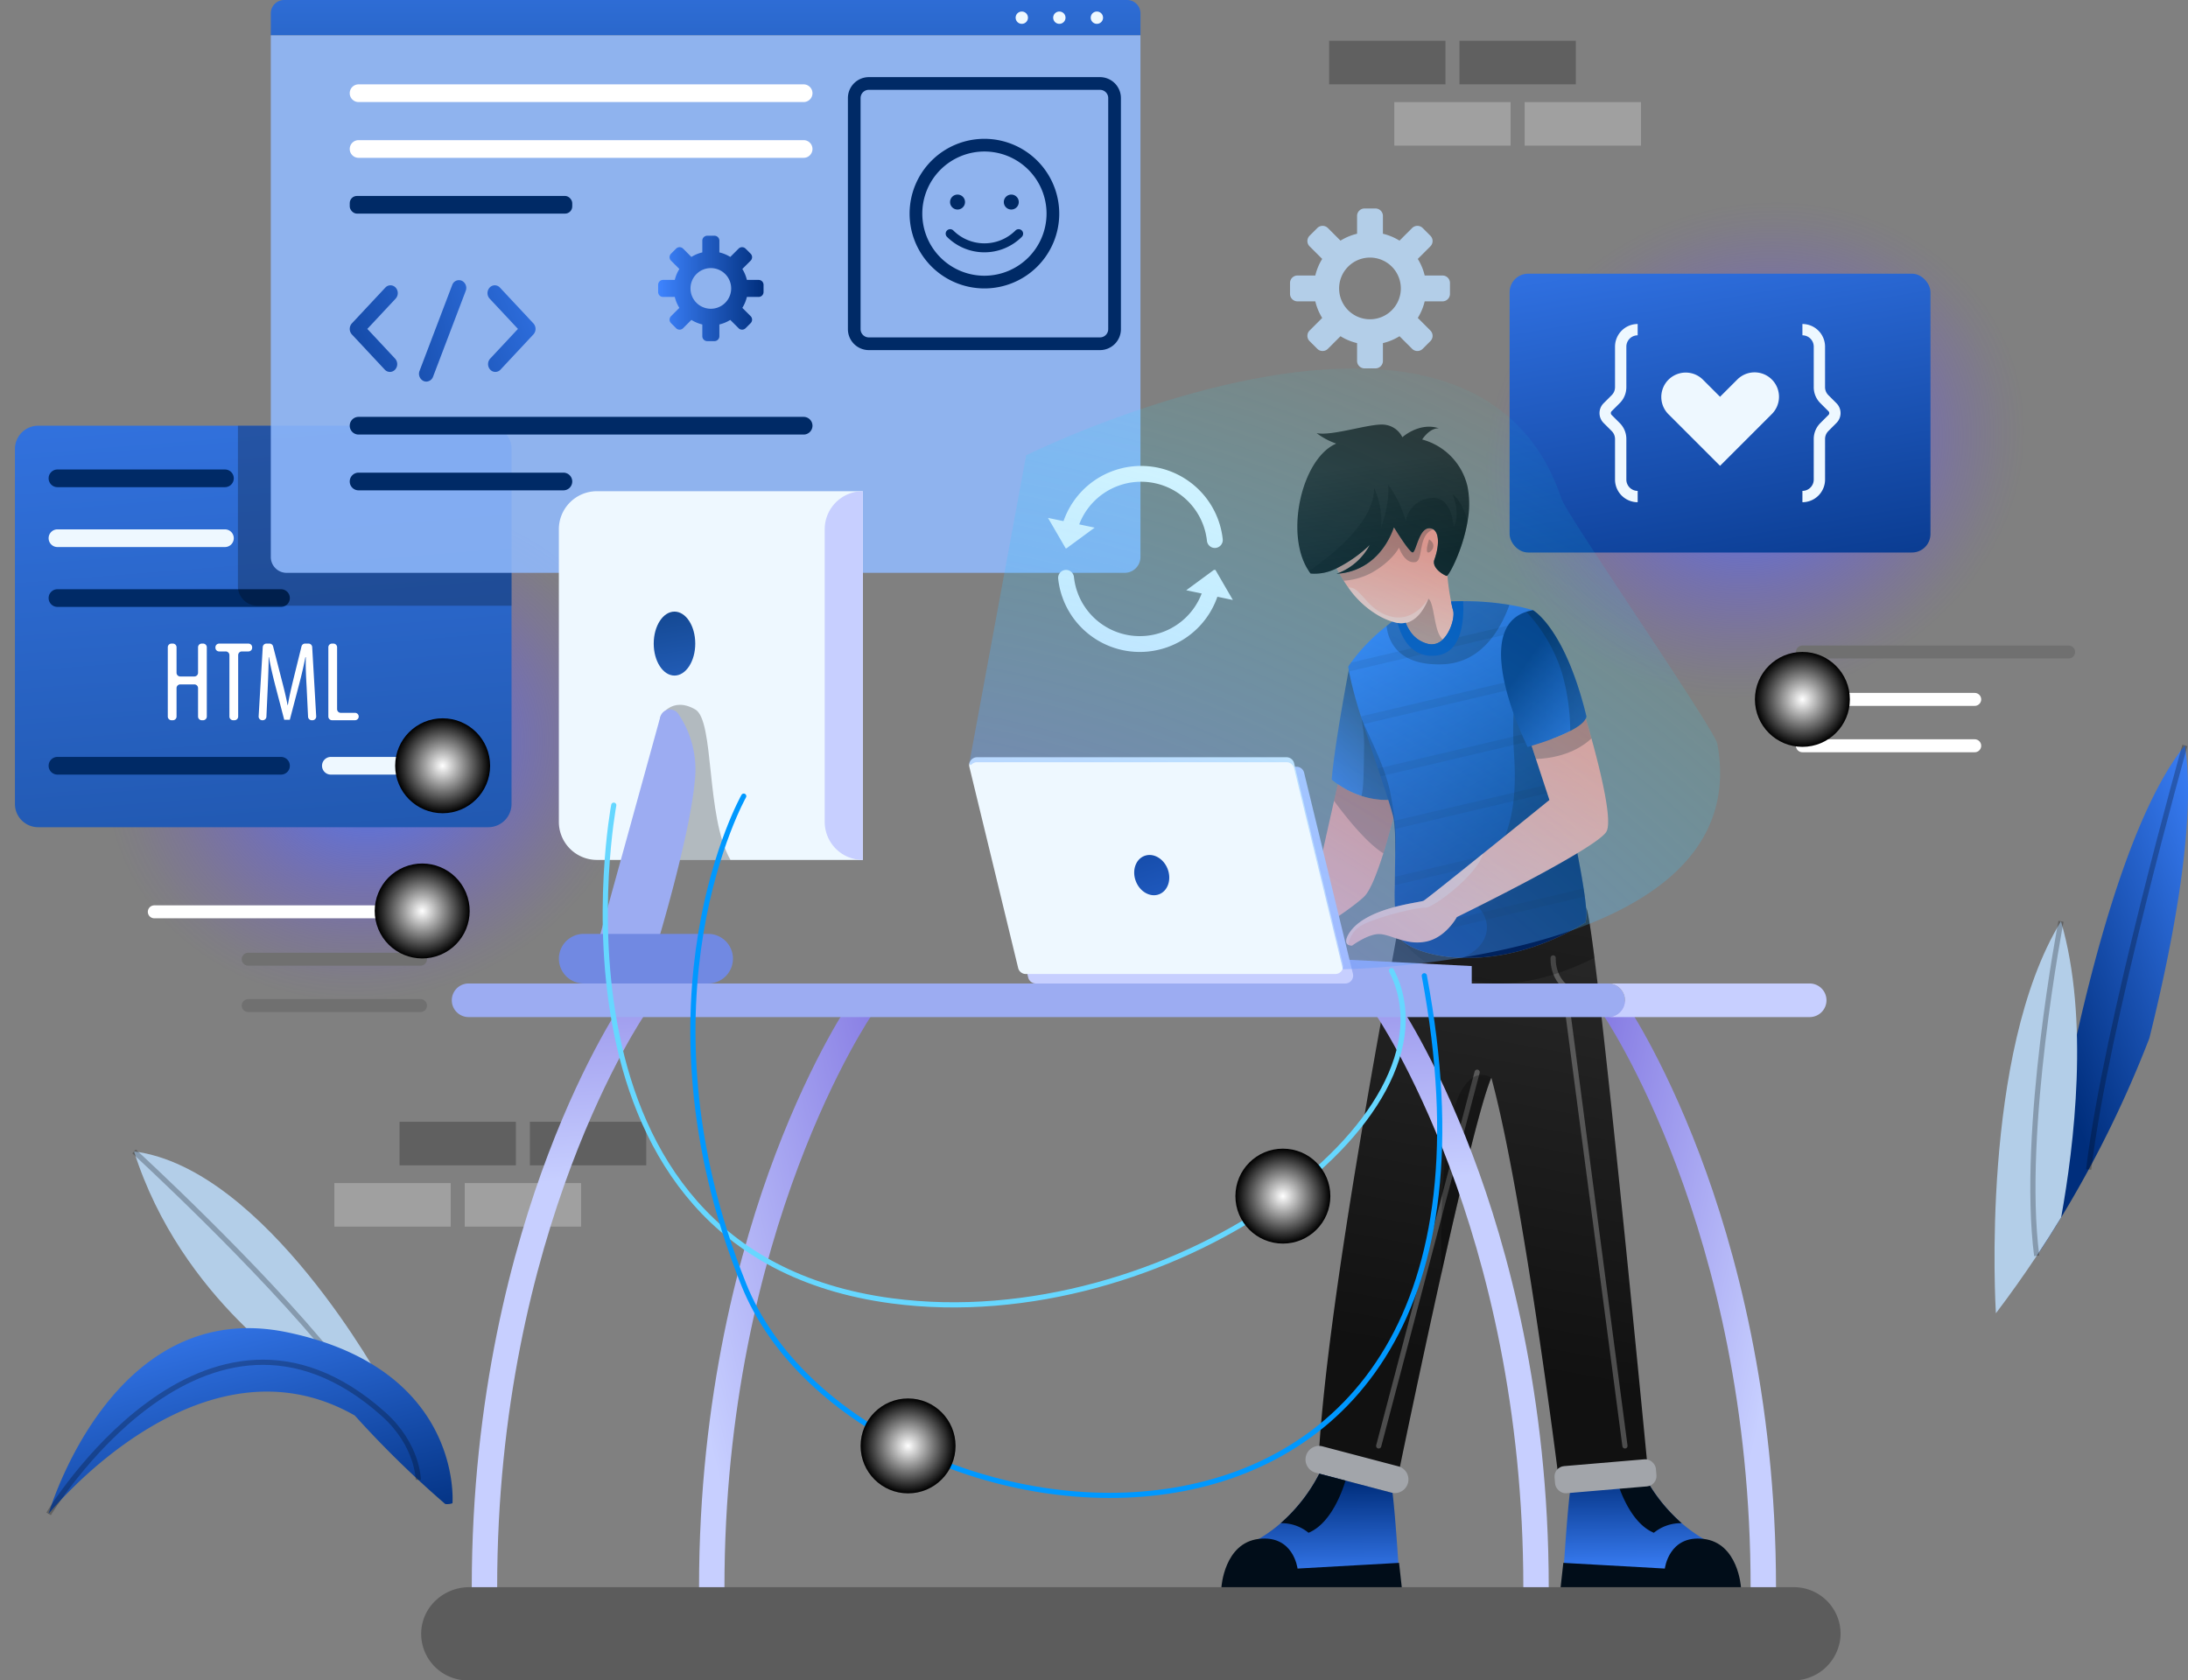 <svg xmlns="http://www.w3.org/2000/svg" xmlns:xlink="http://www.w3.org/1999/xlink" width="497.532" height="382.196" viewBox="0 0 497.532 382.196">
  <rect x="0" y="0" width="497.532" height="382.196" fill="#808080" stroke="none"/>
  <defs>
    <radialGradient id="radial-gradient" cx="0.5" cy="0.5" r="0.464" gradientUnits="objectBoundingBox">
      <stop offset="0" stop-color="#3e84ff"/>
      <stop offset="0.04" stop-color="#002e7c"/>
      <stop offset="0.315" stop-color="#5269ff" stop-opacity="0.616"/>
      <stop offset="0.558" stop-color="#6057ff" stop-opacity="0.353"/>
      <stop offset="0.76" stop-color="#6b4aff" stop-opacity="0.161"/>
      <stop offset="0.913" stop-color="#7142ff" stop-opacity="0.043"/>
      <stop offset="1" stop-color="#7440ff" stop-opacity="0"/>
    </radialGradient>
    <linearGradient id="linear-gradient" x1="0.367" y1="-0.858" x2="0.753" y2="3.077" gradientUnits="objectBoundingBox">
      <stop offset="0" stop-color="#3e84ff"/>
      <stop offset="1" stop-color="#022a5d"/>
    </linearGradient>
    <radialGradient id="radial-gradient-2" cx="0.5" cy="0.5" r="0.5" gradientUnits="objectBoundingBox">
      <stop offset="0" stop-color="#fff"/>
      <stop offset="1"/>
    </radialGradient>
    <linearGradient id="linear-gradient-2" x1="0.5" y1="-4.596" x2="0.5" y2="12.452" gradientUnits="objectBoundingBox">
      <stop offset="0" stop-color="#3e84ff"/>
      <stop offset="1" stop-color="#022d62"/>
    </linearGradient>
    <linearGradient id="linear-gradient-3" x1="3.339" y1="-1.492" x2="-1.336" y2="2.121" gradientUnits="objectBoundingBox">
      <stop offset="0" stop-color="#3e84ff"/>
      <stop offset="1" stop-color="#002e7c"/>
    </linearGradient>
    <linearGradient id="linear-gradient-4" x1="2.018" y1="-0.877" x2="-2.656" y2="2.737" xlink:href="#linear-gradient-3"/>
    <linearGradient id="linear-gradient-5" x1="2.738" y1="-0.952" x2="-2.015" y2="2.132" xlink:href="#linear-gradient-3"/>
    <linearGradient id="linear-gradient-6" x1="0" y1="0.5" x2="1" y2="0.5" xlink:href="#linear-gradient-3"/>
    <linearGradient id="linear-gradient-7" x1="0.503" y1="1.044" x2="0.475" y2="-0.036" xlink:href="#linear-gradient-3"/>
    <linearGradient id="linear-gradient-8" x1="0.611" y1="-0.09" x2="0.518" y2="0.803" gradientUnits="objectBoundingBox">
      <stop offset="0" stop-color="#2b2b2b"/>
      <stop offset="1" stop-color="#111"/>
    </linearGradient>
    <linearGradient id="linear-gradient-9" x1="0.107" y1="1.416" x2="0.758" y2="0.153" gradientUnits="objectBoundingBox">
      <stop offset="0" stop-color="#3e84ff"/>
      <stop offset="1" stop-color="#2e4162"/>
    </linearGradient>
    <linearGradient id="linear-gradient-10" x1="0.781" y1="-0.158" x2="0.2" y2="1.065" gradientUnits="objectBoundingBox">
      <stop offset="0" stop-color="#f78b7c"/>
      <stop offset="1" stop-color="#ffb7a9"/>
    </linearGradient>
    <linearGradient id="linear-gradient-11" x1="0.263" y1="-0.14" x2="0.628" y2="0.844" xlink:href="#linear-gradient-3"/>
    <linearGradient id="linear-gradient-12" x1="0.587" y1="0.134" x2="0.435" y2="0.91" xlink:href="#linear-gradient-10"/>
    <linearGradient id="linear-gradient-13" x1="0.447" y1="0.278" x2="0.554" y2="0.932" xlink:href="#linear-gradient-8"/>
    <linearGradient id="linear-gradient-14" x1="1.171" y1="1.36" x2="0.294" y2="0.395" xlink:href="#linear-gradient-3"/>
    <linearGradient id="linear-gradient-15" x1="0.881" y1="-0.355" x2="0.437" y2="0.904" xlink:href="#linear-gradient-10"/>
    <linearGradient id="linear-gradient-16" x1="0.507" y1="1.177" x2="0.478" y2="0.097" xlink:href="#linear-gradient-3"/>
    <linearGradient id="linear-gradient-17" x1="0.483" y1="-0.344" x2="0.496" y2="0.313" gradientUnits="objectBoundingBox">
      <stop offset="0" stop-color="#6d5bd8"/>
      <stop offset="1" stop-color="#c7cfff"/>
    </linearGradient>
    <linearGradient id="linear-gradient-18" x1="1.432" y1="-0.291" x2="0.094" y2="0.793" xlink:href="#linear-gradient-17"/>
    <linearGradient id="linear-gradient-19" x1="-0.393" y1="-0.137" x2="0.88" y2="0.751" xlink:href="#linear-gradient-17"/>
    <linearGradient id="linear-gradient-20" x1="0.483" y1="-0.353" x2="0.496" y2="0.304" xlink:href="#linear-gradient-17"/>
    <linearGradient id="linear-gradient-21" x1="0.788" y1="3.21" x2="0.297" y2="-1.41" gradientUnits="objectBoundingBox">
      <stop offset="0" stop-color="#3e84ff"/>
      <stop offset="1" stop-color="#022f64"/>
    </linearGradient>
    <linearGradient id="linear-gradient-22" x1="2.068" y1="5.151" x2="-0.685" y2="-3.013" xlink:href="#linear-gradient-3"/>
    <radialGradient id="radial-gradient-3" cx="0.5" cy="0.5" r="0.464" gradientUnits="objectBoundingBox">
      <stop offset="0" stop-color="#3e84ff"/>
      <stop offset="0.04" stop-color="#4080ff" stop-opacity="0.949"/>
      <stop offset="0.315" stop-color="#5269ff" stop-opacity="0.616"/>
      <stop offset="0.558" stop-color="#6057ff" stop-opacity="0.353"/>
      <stop offset="0.76" stop-color="#6b4aff" stop-opacity="0.161"/>
      <stop offset="0.913" stop-color="#7142ff" stop-opacity="0.043"/>
      <stop offset="1" stop-color="#7440ff" stop-opacity="0"/>
    </radialGradient>
    <linearGradient id="linear-gradient-23" x1="0.233" y1="-0.524" x2="0.737" y2="1.409" xlink:href="#linear-gradient-3"/>
    <radialGradient id="radial-gradient-6" cx="-0.269" cy="2.003" r="2.086" gradientUnits="objectBoundingBox">
      <stop offset="0" stop-color="#f0f"/>
      <stop offset="1" stop-color="aqua" stop-opacity="0"/>
    </radialGradient>
    <linearGradient id="linear-gradient-24" x1="1.008" y1="-0.039" x2="0.32" y2="0.792" xlink:href="#linear-gradient-3"/>
    <linearGradient id="linear-gradient-25" x1="0.101" y1="-0.031" x2="0.702" y2="1.199" xlink:href="#linear-gradient-3"/>
  </defs>
  <g id="Group_68867" data-name="Group 68867" transform="translate(-429.655 -105.273)">
    <g id="Group_68834" data-name="Group 68834" transform="translate(505.687 114.55)">
      <g id="Group_68830" data-name="Group 68830" transform="translate(0 245.865)">
        <g id="Group_68828" data-name="Group 68828" transform="translate(14.822 0)">
          <rect id="Rectangle_27516" data-name="Rectangle 27516" width="26.456" height="9.903" transform="translate(56.099 9.903) rotate(180)" opacity="0.25" style="mix-blend-mode: overlay;isolation: isolate"/>
          <rect id="Rectangle_27517" data-name="Rectangle 27517" width="26.456" height="9.903" transform="translate(26.456 9.903) rotate(180)" opacity="0.25" style="mix-blend-mode: overlay;isolation: isolate"/>
        </g>
        <g id="Group_68829" data-name="Group 68829" transform="translate(0 13.942)">
          <rect id="Rectangle_27518" data-name="Rectangle 27518" width="26.456" height="9.903" transform="translate(56.099 9.903) rotate(180)" fill="#fff" opacity="0.25" style="mix-blend-mode: overlay;isolation: isolate"/>
          <rect id="Rectangle_27519" data-name="Rectangle 27519" width="26.456" height="9.903" transform="translate(26.456 9.903) rotate(180)" fill="#fff" opacity="0.25" style="mix-blend-mode: overlay;isolation: isolate"/>
        </g>
      </g>
      <g id="Group_68833" data-name="Group 68833" transform="translate(226.196)">
        <g id="Group_68831" data-name="Group 68831">
          <rect id="Rectangle_27520" data-name="Rectangle 27520" width="26.456" height="9.903" opacity="0.25" style="mix-blend-mode: overlay;isolation: isolate"/>
          <rect id="Rectangle_27521" data-name="Rectangle 27521" width="26.456" height="9.903" transform="translate(29.643)" opacity="0.25" style="mix-blend-mode: overlay;isolation: isolate"/>
        </g>
        <g id="Group_68832" data-name="Group 68832" transform="translate(14.822 13.942)">
          <rect id="Rectangle_27522" data-name="Rectangle 27522" width="26.456" height="9.903" fill="#fff" opacity="0.25" style="mix-blend-mode: overlay;isolation: isolate"/>
          <rect id="Rectangle_27523" data-name="Rectangle 27523" width="26.456" height="9.903" transform="translate(29.643)" fill="#fff" opacity="0.25" style="mix-blend-mode: overlay;isolation: isolate"/>
        </g>
      </g>
    </g>
    <g id="Group_68836" data-name="Group 68836" transform="translate(429.655 194.931)">
      <ellipse id="Ellipse_741" data-name="Ellipse 741" cx="67.024" cy="59.773" rx="67.024" ry="59.773" transform="translate(0 53.065) rotate(-23.32)" fill="url(#radial-gradient)"/>
      <path id="Path_14333" data-name="Path 14333" d="M545.35,189.608V270.36a5.287,5.287,0,0,1-5.285,5.285H437.708a5.281,5.281,0,0,1-5.279-5.285V189.608a5.281,5.281,0,0,1,5.279-5.279H540.065A5.286,5.286,0,0,1,545.35,189.608Z" transform="translate(-429.032 -177.162)" fill="url(#linear-gradient)"/>
      <path id="Path_14334" data-name="Path 14334" d="M478.776,196.481H440.694a2.013,2.013,0,0,1-2.012-2.012h0a2.012,2.012,0,0,1,2.012-2.011h38.081a2.011,2.011,0,0,1,2.011,2.011h0A2.012,2.012,0,0,1,478.776,196.481Z" transform="translate(-427.626 -175.335)" fill="#002a66"/>
      <path id="Path_14335" data-name="Path 14335" d="M478.776,207.6H440.694a2.013,2.013,0,0,1-2.012-2.012h0a2.012,2.012,0,0,1,2.012-2.011h38.081a2.011,2.011,0,0,1,2.011,2.011h0A2.012,2.012,0,0,1,478.776,207.6Z" transform="translate(-427.626 -172.836)" fill="#eef8ff"/>
      <path id="Path_14336" data-name="Path 14336" d="M491.524,218.716h-50.83a2.012,2.012,0,0,1-2.012-2.011h0a2.012,2.012,0,0,1,2.012-2.011h50.83a2.012,2.012,0,0,1,2.012,2.011h0A2.012,2.012,0,0,1,491.524,218.716Z" transform="translate(-427.626 -170.338)" fill="#002a66"/>
      <path id="Path_14337" data-name="Path 14337" d="M491.524,249.86h-50.83a2.012,2.012,0,0,1-2.012-2.011h0a2.013,2.013,0,0,1,2.012-2.012h50.83a2.013,2.013,0,0,1,2.012,2.012h0A2.012,2.012,0,0,1,491.524,249.86Z" transform="translate(-427.626 -163.338)" fill="#002a66"/>
      <path id="Path_14338" data-name="Path 14338" d="M517.1,249.86H491.455a2.012,2.012,0,0,1-2.012-2.011h0a2.013,2.013,0,0,1,2.012-2.012H517.1a2.013,2.013,0,0,1,2.012,2.012h0A2.012,2.012,0,0,1,517.1,249.86Z" transform="translate(-416.217 -163.338)" fill="#eef8ff"/>
      <g id="Group_68835" data-name="Group 68835" transform="translate(38.149 56.721)">
        <path id="Path_14339" data-name="Path 14339" d="M462.8,225.63v5.8a.84.84,0,0,0,.84.84h3.209a.84.84,0,0,0,.84-.84v-5.8a.84.84,0,0,1,.84-.84h.31a.84.84,0,0,1,.84.84v15.754a.84.84,0,0,1-.84.84h-.31a.84.84,0,0,1-.84-.84v-6.467a.84.84,0,0,0-.84-.841h-3.209a.84.84,0,0,0-.84.841v6.467a.84.84,0,0,1-.84.84h-.311a.841.841,0,0,1-.841-.84V225.63a.841.841,0,0,1,.841-.84h.311A.84.84,0,0,1,462.8,225.63Z" transform="translate(-460.803 -224.79)" fill="#fff"/>
        <path id="Path_14340" data-name="Path 14340" d="M471.991,226.576h-1.5a.841.841,0,0,1-.84-.841v-.1a.84.84,0,0,1,.84-.84h6.674a.84.84,0,0,1,.84.84v.1a.841.841,0,0,1-.84.841h-1.5a.84.84,0,0,0-.84.84v13.968a.841.841,0,0,1-.841.84h-.311a.84.84,0,0,1-.84-.84V227.416A.84.84,0,0,0,471.991,226.576Z" transform="translate(-458.815 -224.79)" fill="#fff"/>
        <path id="Path_14341" data-name="Path 14341" d="M488.589,234.723c-.13-2.3-.26-4.862-.181-6.828h-.1c-.389,1.939-.855,4.009-1.4,6.053l-2.147,8.174h-1.268l-2.044-7.838c-.57-2.224-1.085-4.371-1.422-6.388h-.077c0,2.043-.105,4.475-.207,6.958l-.3,6.57a.84.84,0,0,1-.839.8h-.091a.839.839,0,0,1-.839-.889l.935-15.754a.841.841,0,0,1,.839-.791h.7a.841.841,0,0,1,.814.632l1.882,7.335c.594,2.3,1.034,4.01,1.4,6h.077c.336-1.991.724-3.647,1.293-6l1.809-7.328a.84.84,0,0,1,.816-.639h.772a.842.842,0,0,1,.84.792l.911,15.754a.84.84,0,0,1-.839.888h-.171a.841.841,0,0,1-.84-.8Z" transform="translate(-457.011 -224.79)" fill="#fff"/>
        <path id="Path_14342" data-name="Path 14342" d="M491.456,224.79h.311a.84.84,0,0,1,.84.84V239.7a.84.84,0,0,0,.84.84h3.233a.84.84,0,0,1,.84.84h0a.84.84,0,0,1-.84.84h-5.225a.84.84,0,0,1-.84-.84V225.63A.84.84,0,0,1,491.456,224.79Z" transform="translate(-454.102 -224.79)" fill="#fff"/>
      </g>
      <circle id="Ellipse_742" data-name="Ellipse 742" cx="10.795" cy="10.795" r="10.795" transform="translate(89.857 73.715)" fill="url(#radial-gradient-2)" style="mix-blend-mode: color-dodge;isolation: isolate"/>
    </g>
    <g id="Group_68845" data-name="Group 68845" transform="translate(483.759 105.273)">
      <path id="Path_14343" data-name="Path 14343" d="M536.045,189.608v35.664h-57.8a4.418,4.418,0,0,1-4.419-4.419V184.329h56.93A5.286,5.286,0,0,1,536.045,189.608Z" transform="translate(-473.83 -87.505)" opacity="0.25" style="mix-blend-mode: overlay;isolation: isolate"/>
      <path id="Rectangle_27524" data-name="Rectangle 27524" d="M3.032,0H194.719a3.032,3.032,0,0,1,3.032,3.032V8.046a0,0,0,0,1,0,0H0a0,0,0,0,1,0,0V3.032A3.032,3.032,0,0,1,3.032,0Z" transform="translate(7.474)" fill="url(#linear-gradient-2)"/>
      <path id="Path_38811" data-name="Path 38811" d="M0,0H197.751V118.643a3.6,3.6,0,0,1-3.6,3.6H3.6a3.6,3.6,0,0,1-3.6-3.6Z" transform="translate(7.474 8.046)" fill="#91bbff" opacity="0.86"/>
      <g id="Group_68837" data-name="Group 68837" transform="translate(176.85 2.625)">
        <path id="Path_14344" data-name="Path 14344" d="M634.962,108.814a1.4,1.4,0,1,1-1.4-1.4A1.4,1.4,0,0,1,634.962,108.814Z" transform="translate(-615.093 -107.417)" fill="#eef8ff"/>
        <path id="Path_14345" data-name="Path 14345" d="M627.992,108.814a1.4,1.4,0,1,1-1.4-1.4A1.4,1.4,0,0,1,627.992,108.814Z" transform="translate(-616.659 -107.417)" fill="#eef8ff"/>
        <path id="Path_14346" data-name="Path 14346" d="M621.021,108.814a1.4,1.4,0,1,1-1.4-1.4A1.4,1.4,0,0,1,621.021,108.814Z" transform="translate(-618.226 -107.417)" fill="#eef8ff"/>
      </g>
      <path id="Path_14347" data-name="Path 14347" d="M597.8,124.962H496.6a2.012,2.012,0,0,1-2.012-2.011h0a2.013,2.013,0,0,1,2.012-2.012H597.8a2.012,2.012,0,0,1,2.011,2.012h0A2.011,2.011,0,0,1,597.8,124.962Z" transform="translate(-469.165 -101.752)" fill="#fff"/>
      <path id="Path_14348" data-name="Path 14348" d="M597.8,135.322H496.6a2.012,2.012,0,0,1-2.012-2.011h0A2.013,2.013,0,0,1,496.6,131.3H597.8a2.012,2.012,0,0,1,2.011,2.012h0A2.011,2.011,0,0,1,597.8,135.322Z" transform="translate(-469.165 -99.424)" fill="#fff"/>
      <rect id="Rectangle_27526" data-name="Rectangle 27526" width="50.598" height="4.023" rx="1.642" transform="translate(25.423 44.564)" fill="#002a66"/>
      <path id="Path_14349" data-name="Path 14349" d="M597.8,186.71H496.6a2.012,2.012,0,0,1-2.012-2.011h0a2.012,2.012,0,0,1,2.012-2.011H597.8a2.011,2.011,0,0,1,2.011,2.011h0A2.011,2.011,0,0,1,597.8,186.71Z" transform="translate(-469.165 -87.874)" fill="#002a66"/>
      <path id="Path_14350" data-name="Path 14350" d="M543.174,197.07H496.6a2.012,2.012,0,0,1-2.012-2.011h0a2.013,2.013,0,0,1,2.012-2.012h46.575a2.012,2.012,0,0,1,2.011,2.012h0A2.011,2.011,0,0,1,543.174,197.07Z" transform="translate(-469.165 -85.546)" fill="#002a66"/>
      <g id="Group_68838" data-name="Group 68838" transform="translate(152.732 31.573)">
        <path id="Path_14351" data-name="Path 14351" d="M615.547,131.052a17.014,17.014,0,1,0,17.014,17.014A17.033,17.033,0,0,0,615.547,131.052Zm0,31.139a14.126,14.126,0,1,1,14.126-14.125A14.142,14.142,0,0,1,615.547,162.191Z" transform="translate(-598.534 -131.052)" fill="#002a66"/>
        <path id="Path_14352" data-name="Path 14352" d="M621.1,148.133a10,10,0,0,1-14.125,0,1.021,1.021,0,0,0-1.445,1.444,12.046,12.046,0,0,0,17.014,0,1.021,1.021,0,0,0-1.444-1.444Z" transform="translate(-597.028 -127.28)" fill="#002a66"/>
        <path id="Path_14353" data-name="Path 14353" d="M607.747,144.808a1.7,1.7,0,1,0-1.7-1.7A1.7,1.7,0,0,0,607.747,144.808Z" transform="translate(-596.846 -128.725)" fill="#002a66"/>
        <path id="Path_14354" data-name="Path 14354" d="M617.728,144.808a1.7,1.7,0,1,0-1.7-1.7A1.7,1.7,0,0,0,617.728,144.808Z" transform="translate(-594.603 -128.725)" fill="#002a66"/>
      </g>
      <g id="Group_68843" data-name="Group 68843" transform="translate(25.423 63.715)">
        <g id="Group_68841" data-name="Group 68841" transform="translate(0 1.177)">
          <g id="Group_68839" data-name="Group 68839">
            <path id="Path_14355" data-name="Path 14355" d="M503.727,177.955a1.6,1.6,0,0,1-1.172-.519l-7.482-8.009a1.861,1.861,0,0,1,0-2.508l7.609-8.142a1.582,1.582,0,0,1,2.343,0,1.861,1.861,0,0,1,0,2.508l-6.436,6.888,6.31,6.755a1.861,1.861,0,0,1,0,2.508A1.6,1.6,0,0,1,503.727,177.955Z" transform="translate(-494.587 -158.257)" fill="url(#linear-gradient-3)"/>
          </g>
          <g id="Group_68840" data-name="Group 68840" transform="translate(31.328)">
            <path id="Path_14356" data-name="Path 14356" d="M521.95,177.955a1.6,1.6,0,0,1-1.172-.519,1.861,1.861,0,0,1,0-2.508l6.312-6.755-6.439-6.888a1.861,1.861,0,0,1,0-2.508,1.583,1.583,0,0,1,2.344,0l7.609,8.142a1.861,1.861,0,0,1,0,2.508l-7.483,8.009A1.6,1.6,0,0,1,521.95,177.955Z" transform="translate(-520.166 -158.257)" fill="url(#linear-gradient-4)"/>
          </g>
        </g>
        <g id="Group_68842" data-name="Group 68842" transform="translate(15.755)">
          <path id="Path_14357" data-name="Path 14357" d="M509.108,180.372a1.555,1.555,0,0,1-.623-.132,1.818,1.818,0,0,1-.911-2.311L515,158.4a1.62,1.62,0,0,1,2.16-.974,1.819,1.819,0,0,1,.91,2.311l-7.427,19.526A1.664,1.664,0,0,1,509.108,180.372Z" transform="translate(-507.451 -157.296)" fill="url(#linear-gradient-5)"/>
        </g>
      </g>
      <g id="Group_68844" data-name="Group 68844" transform="translate(138.702 17.543)">
        <path id="Path_14358" data-name="Path 14358" d="M644.4,181.684H591.84a4.767,4.767,0,0,1-4.761-4.761V124.358a4.766,4.766,0,0,1,4.761-4.761H644.4a4.767,4.767,0,0,1,4.761,4.761v52.565A4.767,4.767,0,0,1,644.4,181.684Zm-52.565-59.2a1.874,1.874,0,0,0-1.873,1.871v52.565a1.875,1.875,0,0,0,1.873,1.873H644.4a1.875,1.875,0,0,0,1.873-1.873V124.358a1.874,1.874,0,0,0-1.873-1.871Z" transform="translate(-587.079 -119.597)" fill="#002a66"/>
      </g>
      <path id="Path_14359" data-name="Path 14359" d="M575.813,161.851v-1.633a1.12,1.12,0,0,0-1.121-1.121h-2.667a8.387,8.387,0,0,0-1.034-2.485l1.89-1.89a1.121,1.121,0,0,0,0-1.585l-1.155-1.155a1.121,1.121,0,0,0-1.585,0l-1.89,1.89a8.417,8.417,0,0,0-2.485-1.034v-2.668a1.12,1.12,0,0,0-1.121-1.121h-1.633a1.12,1.12,0,0,0-1.121,1.121v2.668a8.413,8.413,0,0,0-2.485,1.034l-1.89-1.89a1.121,1.121,0,0,0-1.585,0l-1.155,1.155a1.121,1.121,0,0,0,0,1.585l1.89,1.89a8.416,8.416,0,0,0-1.034,2.485h-2.668a1.121,1.121,0,0,0-1.121,1.121v1.633a1.12,1.12,0,0,0,1.121,1.121h2.668a8.352,8.352,0,0,0,1.034,2.485l-1.89,1.89a1.121,1.121,0,0,0,0,1.585l1.155,1.155a1.121,1.121,0,0,0,1.585,0l1.89-1.89a8.382,8.382,0,0,0,2.485,1.034V171.9a1.12,1.12,0,0,0,1.121,1.121h1.633a1.12,1.12,0,0,0,1.121-1.121V169.23a8.386,8.386,0,0,0,2.485-1.034l1.89,1.89a1.121,1.121,0,0,0,1.585,0l1.155-1.155a1.121,1.121,0,0,0,0-1.585l-1.89-1.89a8.387,8.387,0,0,0,1.034-2.485h2.667A1.12,1.12,0,0,0,575.813,161.851Zm-11.2,3.74a4.624,4.624,0,1,1,3.772-3.772A4.629,4.629,0,0,1,564.614,165.591Z" transform="translate(-456.295 -95.434)" fill="url(#linear-gradient-6)"/>
    </g>
    <g id="Group_68851" data-name="Group 68851" transform="translate(707.397 201.829)">
      <g id="Group_68846" data-name="Group 68846" transform="translate(77.134 238.624)">
        <path id="Path_14360" data-name="Path 14360" d="M719.91,401.82l30.327-1.7s12.074-.152,1.553-6.341a34,34,0,0,1-4.968-3.574,38.176,38.176,0,0,1-8.789-11.258l-5.957,1.568-10.412,2.743c-.094.022-.181.043-.274.058C720.639,389.494,719.91,401.82,719.91,401.82Z" transform="translate(-719.294 -378.944)" fill="url(#linear-gradient-7)"/>
        <path id="Path_14361" data-name="Path 14361" d="M760.412,402.053S759.8,392,751.9,391.068s-8.8,6.747-8.8,6.747l-23.082-1.295-.616,5.532Z" transform="translate(-719.407 -376.237)" fill="#010d19"/>
        <path id="Path_14362" data-name="Path 14362" d="M729.844,380.512c.925,3.01,3.518,9.842,8.413,11.87a9.65,9.65,0,0,1,6.333-2.18,38.176,38.176,0,0,1-8.789-11.258Z" transform="translate(-717.061 -378.944)" fill="#010d19"/>
      </g>
      <path id="Path_14363" data-name="Path 14363" d="M749.2,400.3l-20.305,2.167s-7.972-63.675-15.158-89.98c-2.317,5.429-6.99,25.028-11.351,44.553-5.084,22.8-9.748,45.506-9.748,45.506s-11.64,1.308-18.14-3.956c2-36.321,16.068-108.821,17.908-119.428.015.087.035.174.057.261a5.24,5.24,0,0,0,.448,1.19,2.819,2.819,0,0,0,.382.513.225.225,0,0,1,.022.029c1.683,1.841,6.73,3.863,13.777,4.087,7.59.238,17.5-1.611,28.06-8.037a8.138,8.138,0,0,0,.137-3.344c.354.347,1.032,4.614,1.9,11.388C741.166,316.345,749.2,400.3,749.2,400.3Z" transform="translate(-652.367 -163.939)" fill="url(#linear-gradient-8)"/>
      <path id="Path_14364" data-name="Path 14364" d="M691.631,252.241l-1.422,5.546-.1.383-.339,1.314v.007a17.681,17.681,0,0,1-6.1-.925,20.357,20.357,0,0,1-5.386-2.658c-.462-.325-.925-.671-1.386-1.053.643-7.488,3.084-20.7,3.878-24.9.159-.845.252-1.321.252-1.321Z" transform="translate(-651.828 -174.102)" fill="url(#linear-gradient-9)"/>
      <path id="Path_14365" data-name="Path 14365" d="M693.926,253.736s-1.516,6.7-3.451,12.9c-1.38,4.375-2.962,8.506-4.376,9.848-3.431,3.251-12.248,8.587-12.248,8.587l-5.1-10.557,7.546-6.615,2.968-13.214.852-3.777a19.5,19.5,0,0,0,11.488,3.582l.339-1.322Z" transform="translate(-653.659 -169.098)" fill="url(#linear-gradient-10)"/>
      <path id="Path_14366" data-name="Path 14366" d="M733.919,290c-10.556,6.426-20.471,8.274-28.06,8.037-7.084-.224-12.146-2.268-13.8-4.116a2.818,2.818,0,0,1-.382-.513,5.238,5.238,0,0,1-.448-1.19c-.022-.087-.043-.174-.058-.261a52.673,52.673,0,0,1-.606-10.441c0-.636.007-1.271.015-1.913.021-1.726.05-3.459.065-5.091v-.022c.021-2.165.014-4.152-.087-5.748-.037-.707-.094-1.335-.174-1.863-.036-.195-.065-.382-.1-.549-.015-.058-.029-.122-.044-.187-.209-.925-.614-2.311-1.162-4.015v-.007c-.491-1.568-1.1-3.394-1.761-5.373-.2-.577-.391-1.17-.593-1.776-.6-1.8-1.235-3.7-1.863-5.6-.491-1.5-.982-3-1.451-4.47-.187-.6-.376-1.19-.556-1.776A94.434,94.434,0,0,1,680.13,232.9c-.013-.108-.036-.209-.05-.31-.043-.274-.08-.528-.108-.773.115-.18.238-.369.36-.549.087-.13.174-.26.261-.383a42.253,42.253,0,0,1,8.094-8.325c.794-.636,1.566-1.221,2.282-1.74.578-.426,1.119-.81,1.618-1.149l.05-.028,3.257-1.857a63.994,63.994,0,0,1,10.217-.866,62.255,62.255,0,0,1,10.514.83A39.311,39.311,0,0,1,722,218.979l.166,2.109.152,1.87.859,10.65.152,1.87.065.83a.117.117,0,0,0,.007.029c.094.375,1.033,4.1,2.311,9.438.144.584.289,1.19.44,1.811.745,3.1,1.568,6.622,2.413,10.29.13.6.267,1.2.4,1.805.779,3.437,1.552,6.962,2.252,10.333.122.614.246,1.22.376,1.82.78,3.848,1.444,7.444,1.9,10.412.1.643.189,1.264.268,1.842.13.946.223,1.805.288,2.563A8.14,8.14,0,0,1,733.919,290Z" transform="translate(-651.136 -176.736)" fill="url(#linear-gradient-11)"/>
      <g id="Group_68847" data-name="Group 68847" transform="translate(28.836 44.352)" opacity="0.35">
        <path id="Path_14367" data-name="Path 14367" d="M722.323,222.193l-42.193,9.943c-.013-.108-.036-.209-.05-.31-.043-.274-.08-.528-.108-.773.115-.18.238-.369.36-.549.087-.13.174-.26.261-.383l41.578-9.8Z" transform="translate(-679.972 -220.323)" opacity="0.25"/>
        <path id="Path_14368" data-name="Path 14368" d="M722.8,232.416l-39.924,9.416c-.188-.6-.376-1.19-.556-1.776l40.329-9.51Z" transform="translate(-679.443 -218.025)" opacity="0.25"/>
        <path id="Path_14369" data-name="Path 14369" d="M724.918,242.292l-38.841,9.156c-.2-.577-.391-1.17-.593-1.776l38.994-9.192C724.622,241.065,724.767,241.671,724.918,242.292Z" transform="translate(-678.733 -215.792)" opacity="0.25"/>
        <path id="Path_14370" data-name="Path 14370" d="M727.063,252.167l-38.416,9.055c-.037-.707-.094-1.335-.174-1.863l38.185-9C726.788,250.961,726.925,251.561,727.063,252.167Z" transform="translate(-678.061 -213.572)" opacity="0.25"/>
        <path id="Path_14371" data-name="Path 14371" d="M729.658,262.093l-41.037,9.676c0-.636.007-1.271.015-1.913l40.646-9.582C729.4,260.887,729.528,261.493,729.658,262.093Z" transform="translate(-678.028 -211.344)" opacity="0.25"/>
        <path id="Path_14372" data-name="Path 14372" d="M731.7,272.1l-41.709,9.827a2.824,2.824,0,0,1-.382-.513,5.236,5.236,0,0,1-.448-1.19l42.271-9.966C731.536,270.9,731.623,271.524,731.7,272.1Z" transform="translate(-677.906 -209.099)" opacity="0.25"/>
      </g>
      <path id="Path_14373" data-name="Path 14373" d="M715.026,217.752c-1.972,5.5-6.3,13.178-15.15,13.518-10.578.411-12.478-5.777-12.788-8.708.794-.636,1.566-1.221,2.282-1.74.578-.426,1.119-.81,1.618-1.149l.05-.028,3.257-1.857a63.993,63.993,0,0,1,10.217-.866A62.256,62.256,0,0,1,715.026,217.752Z" transform="translate(-649.537 -176.736)" opacity="0.25" style="mix-blend-mode: overlay;isolation: isolate"/>
      <g id="Group_68848" data-name="Group 68848" transform="translate(26.185 23.361)">
        <path id="Path_14374" data-name="Path 14374" d="M701.843,228.709a3.5,3.5,0,0,1-3.1,1.055,6.77,6.77,0,0,1-4.477-3.177,8.5,8.5,0,0,1-.83-1.631c-.015-.037-.022-.059-.022-.059a3.015,3.015,0,0,1-1.841.065,1.569,1.569,0,0,1-.2-.036.489.489,0,0,1-.065-.015,15.334,15.334,0,0,1-4.289-1.761,21.526,21.526,0,0,1-6.679-6.276c-.369-.512-.715-1.025-1.034-1.524-.36-.563-.686-1.112-.974-1.631,6.347-.636,10.528-5.149,12.4-10.535,0,0,3.48,5.726,4.252,5.726s1.394-5.416,3.712-5.488a1.707,1.707,0,0,1,1.01.26c1.351.86,1.336,3.792.232,6.854-.7,1.935,2.167,3.559,2.788,3.718.035.007.086-.022.158-.094a54.8,54.8,0,0,0,.838,5.922c.174.873.339,1.588.47,2.022C704.588,223.46,703.721,226.926,701.843,228.709Z" transform="translate(-677.69 -203.184)" fill="url(#linear-gradient-12)"/>
        <path id="Path_14375" data-name="Path 14375" d="M685.346,206.485a13.78,13.78,0,0,1-6.99,6.333c-.2-.361-.383-.708-.549-1.032A31.1,31.1,0,0,0,685.346,206.485Z" transform="translate(-677.808 -202.442)" fill="#ffb7a9"/>
      </g>
      <path id="Path_14376" data-name="Path 14376" d="M709.261,205.933c-.982,6.123-3.827,11.741-4.622,12.513-.072.072-.122.1-.158.094-.621-.159-3.488-1.783-2.787-3.718,1.329-3.69,1.083-7.193-1.242-7.113s-2.939,5.488-3.712,5.488-4.252-5.726-4.252-5.726c-1.87,5.386-6.052,9.9-12.4,10.535-.224.028-.448.043-.68.058.2-.072.4-.145.586-.217a13.78,13.78,0,0,0,6.99-6.333,31.1,31.1,0,0,1-7.538,5.3A10.926,10.926,0,0,1,673.532,218a6.63,6.63,0,0,1-.412-.585c-5.581-8.311-1.566-25.649,6.254-28.97a15.768,15.768,0,0,1-4.47-2.382c3.481.758,12.363-2.318,15.439-1.914a5.109,5.109,0,0,1,4.058,2.845s3.885-3.5,8.3-2.029c-2.165-.08-3.791,2.55-3.791,2.55a14.431,14.431,0,0,1,10.29,10.6A20.63,20.63,0,0,1,709.261,205.933Z" transform="translate(-653.261 -184.11)" fill="url(#linear-gradient-13)"/>
      <path id="Path_14377" data-name="Path 14377" d="M699.073,225.728a3.5,3.5,0,0,1-3.1,1.055,6.77,6.77,0,0,1-4.476-3.177,8.491,8.491,0,0,1-.83-1.631c1.524-.354,3.559-1.611,5.127-5.5v-.007c0-.007.007-.007.007-.015C697.246,217.518,697,224.046,699.073,225.728Z" transform="translate(-648.734 -176.842)" opacity="0.25" style="mix-blend-mode: overlay;isolation: isolate"/>
      <g id="Group_68849" data-name="Group 68849" transform="translate(26.185 23.361)">
        <path id="Path_14378" data-name="Path 14378" d="M678.357,212.818c-.2-.361-.383-.708-.549-1.032a31.1,31.1,0,0,0,7.538-5.3A13.78,13.78,0,0,1,678.357,212.818Z" transform="translate(-677.808 -202.442)" opacity="0.25" style="mix-blend-mode: overlay;isolation: isolate"/>
        <path id="Path_14379" data-name="Path 14379" d="M699.706,203.681c-3.677,1.208-2.156,7.132-4.141,7.436-2.477.389-3.672-3.29-3.672-3.29s-1.553,3.1-6.268,5.733a15.671,15.671,0,0,1-6.318,1.791c-.36-.563-.686-1.112-.974-1.631,6.347-.636,10.528-5.149,12.4-10.535,0,0,3.48,5.726,4.252,5.726s1.394-5.416,3.712-5.488A1.707,1.707,0,0,1,699.706,203.681Z" transform="translate(-677.69 -203.184)" opacity="0.25" style="mix-blend-mode: overlay;isolation: isolate"/>
      </g>
      <path id="Path_14380" data-name="Path 14380" d="M698.19,216.942c-1.568,3.892-3.6,5.149-5.127,5.5-.015-.037-.022-.059-.022-.059a3.214,3.214,0,0,1-2.037.029.493.493,0,0,1-.065-.015,15.333,15.333,0,0,1-4.289-1.761,21.527,21.527,0,0,1-6.679-6.276,2.79,2.79,0,0,1,1.978.758c1.913,1.509,3.653,4.99,8.009,5.922C694.283,221.974,697.078,218.573,698.19,216.942Z" transform="translate(-651.136 -177.312)" fill="#fff" opacity="0.25" style="mix-blend-mode: overlay;isolation: isolate"/>
      <path id="Path_14381" data-name="Path 14381" d="M695.072,205.429s-.745,2.165-.41,2.862S697.355,206.86,695.072,205.429Z" transform="translate(-647.854 -179.318)" opacity="0.25" style="mix-blend-mode: overlay;isolation: isolate"/>
      <path id="Path_14382" data-name="Path 14382" d="M708.784,203.413c-.982,6.123-3.828,11.741-4.622,12.513-.072.072-.122.1-.158.094-.621-.159-3.488-1.783-2.787-3.718,1.329-3.69,1.083-7.193-1.242-7.113s-2.939,5.488-3.712,5.488-4.252-5.726-4.252-5.726c-1.87,5.386-6.052,9.9-12.4,10.535-.224.028-.448.043-.68.058.2-.072.4-.145.586-.217a13.78,13.78,0,0,0,6.99-6.333,31.1,31.1,0,0,1-7.538,5.3,10.926,10.926,0,0,1-5.914,1.184,6.669,6.669,0,0,1-.412-.585c4.3-2.888,15.027-10.9,14.839-18.875a18.2,18.2,0,0,1,1.625,8.932s1.963-5.221,1.617-9.633a25.154,25.154,0,0,1,3.986,8.246,6.21,6.21,0,0,1,5.531-5.228c5.112-.808,5.322,6.615,5.322,6.615s1.762-2.665-.209-7.423C706.69,198.307,707.852,200.648,708.784,203.413Z" transform="translate(-652.783 -181.591)" opacity="0.25" style="mix-blend-mode: overlay;isolation: isolate"/>
      <path id="Path_14383" data-name="Path 14383" d="M698.049,229.267c-6.306.8-8.3-5.154-8.909-7.393a3.015,3.015,0,0,0,1.841-.065s.007.022.022.059a8.491,8.491,0,0,0,.83,1.631,6.77,6.77,0,0,0,4.476,3.177,3.5,3.5,0,0,0,3.1-1.055c1.878-1.783,2.745-5.249,2.348-6.606-.131-.434-.3-1.149-.47-2.022.947-.044,1.87-.065,2.758-.072C704.289,221.846,703.542,228.571,698.049,229.267Z" transform="translate(-649.076 -176.735)" fill="#0049b2"/>
      <path id="Path_14384" data-name="Path 14384" d="M690.093,269.584a46.191,46.191,0,0,0-.361-8.159c-.195-.917-.621-2.376-1.206-4.2a17.68,17.68,0,0,1-6.1-.925c.556-2.007.495-5.94.6-10.85a30.46,30.46,0,0,0-.6-6.718c2.347,5.3,5.453,11.322,6.543,16.788C690.136,261.4,690.54,266.638,690.093,269.584Z" transform="translate(-650.585 -171.834)" opacity="0.25" style="mix-blend-mode: overlay;isolation: isolate"/>
      <path id="Path_14385" data-name="Path 14385" d="M729.525,287.036c-10.556,6.426-20.471,8.274-28.06,8.037,9.019-3.777,6.376-12.868-1.942-14.537,8.369-6.187,15.111-11.679,13.756-31.714a87.812,87.812,0,0,1,.773-18.724l4.96,3.279C719.365,234.778,731.511,283.071,729.525,287.036Z" transform="translate(-646.742 -173.774)" opacity="0.25" style="mix-blend-mode: overlay;isolation: isolate"/>
      <path id="Path_14386" data-name="Path 14386" d="M727.758,242.741a1.712,1.712,0,0,1-.152.513c-.447.974-1.826,1.942-3.531,2.83a56.264,56.264,0,0,1-8.788,3.357c-.563.167-.9.261-.9.261s-5.012-9.951-5.907-18.624c-.571-5.509.521-10.506,5.618-12.124a11.266,11.266,0,0,1,1.524-.354s7.019,3.9,11.907,23.223C727.606,242.127,727.686,242.43,727.758,242.741Z" transform="translate(-644.758 -176.358)" fill="url(#linear-gradient-14)"/>
      <path id="Path_14387" data-name="Path 14387" d="M738.8,264.364c-2.008,3.87-34.04,19.5-34.04,19.5s-2.476,4.643-6.96,5.568-7.894-1.546-10.522-1.7-6.347,2.628-6.347,2.628a1.845,1.845,0,0,1-.838-.167c-.476-.245-.838-.852-.035-2.311,3.459-6.187,16.189-7.271,17.121-7.733.44-.217,6.873-5.366,13.524-10.723,7.416-5.965,15.1-12.2,15.1-12.2l-3.069-9.323-.982-2.99c2.773-.823,11.077-3.494,12.319-6.187.318,1.075.78,2.649,1.293,4.5C737.349,250.406,740.159,261.764,738.8,264.364Z" transform="translate(-651.223 -171.834)" fill="url(#linear-gradient-15)"/>
      <path id="Path_14388" data-name="Path 14388" d="M727.626,243.229c-4.124,3.863-9.749,4.585-12.63,4.679l-.982-2.99c2.773-.823,11.077-3.494,12.319-6.187C726.651,239.805,727.113,241.379,727.626,243.229Z" transform="translate(-643.485 -171.834)" opacity="0.25" style="mix-blend-mode: overlay;isolation: isolate"/>
      <path id="Path_14389" data-name="Path 14389" d="M690.833,258.5c-.6,2.361-1.4,5.292-2.288,8.131-3.944-2.478-8.68-8.492-11.215-11.951l.852-3.777a19.5,19.5,0,0,0,11.488,3.582C690.219,256.19,690.623,257.576,690.833,258.5Z" transform="translate(-651.73 -169.098)" opacity="0.25" style="mix-blend-mode: overlay;isolation: isolate"/>
      <rect id="Rectangle_27527" data-name="Rectangle 27527" width="23.128" height="6.189" rx="2.359" transform="translate(75.551 237.103) rotate(-4.846)" fill="#a2a5aa"/>
      <path id="Path_14390" data-name="Path 14390" d="M695.339,382.212a3.091,3.091,0,0,1-3,2.3,3.025,3.025,0,0,1-.513-.043c-.093-.015-.18-.035-.274-.058l-16.37-4.311-.844-.224a3.1,3.1,0,0,1,.786-6.094,3.054,3.054,0,0,1,.795.109l17.214,4.534A3.1,3.1,0,0,1,695.339,382.212Z" transform="translate(-652.92 -141.479)" fill="#a2a5aa"/>
      <g id="Group_68850" data-name="Group 68850" transform="translate(0 238.624)">
        <path id="Path_14391" data-name="Path 14391" d="M696.045,401.82l-30.329-1.7s-12.072-.152-1.552-6.341a34,34,0,0,0,4.968-3.574,38.188,38.188,0,0,0,8.788-11.258l5.957,1.568,10.413,2.743c.094.022.181.043.274.058C695.315,389.494,696.045,401.82,696.045,401.82Z" transform="translate(-655.656 -378.944)" fill="url(#linear-gradient-16)"/>
        <path id="Path_14392" data-name="Path 14392" d="M656.428,402.053s.615-10.054,8.508-10.985,8.8,6.747,8.8,6.747l23.082-1.295.616,5.532Z" transform="translate(-656.428 -376.237)" fill="#010d19"/>
        <path id="Path_14393" data-name="Path 14393" d="M682.176,380.512c-.923,3.01-3.516,9.842-8.412,11.87a9.649,9.649,0,0,0-6.333-2.18,38.188,38.188,0,0,0,8.788-11.258Z" transform="translate(-653.955 -378.944)" fill="#010d19"/>
      </g>
      <path id="Path_14394" data-name="Path 14394" d="M726.7,242.741a1.714,1.714,0,0,1-.152.513c-.447.974-1.826,1.942-3.531,2.83a48.762,48.762,0,0,0-1.978-13.562,36.661,36.661,0,0,0-7.994-13.568,11.27,11.27,0,0,1,1.524-.354s7.019,3.9,11.907,23.223C726.55,242.127,726.63,242.43,726.7,242.741Z" transform="translate(-643.702 -176.358)" opacity="0.25" style="mix-blend-mode: overlay;isolation: isolate"/>
      <path id="Path_14395" data-name="Path 14395" d="M718.019,283.165s-.464,6.724,6.267,8.116" transform="translate(-642.586 -161.847)" fill="none" stroke="#fff" stroke-linecap="round" stroke-linejoin="round" stroke-width="1.179" opacity="0.25" style="mix-blend-mode: overlay;isolation: isolate"/>
      <line id="Line_46" data-name="Line 46" x2="13.195" y2="100.164" transform="translate(78.563 132.142)" fill="none" stroke="#fff" stroke-linecap="round" stroke-linejoin="round" stroke-width="1.179" opacity="0.25" style="mix-blend-mode: overlay;isolation: isolate"/>
      <line id="Line_47" data-name="Line 47" x1="22.386" y2="85" transform="translate(35.763 147.306)" fill="none" stroke="#fff" stroke-linecap="round" stroke-linejoin="round" stroke-width="1.179" opacity="0.25" style="mix-blend-mode: overlay;isolation: isolate"/>
      <path id="Path_14396" data-name="Path 14396" d="M708.621,305.508c-2.317,5.429-6.99,25.028-11.351,44.553-.13-10.2.087-21.18,1.206-29.389C701.257,300.18,708.621,305.508,708.621,305.508Z" transform="translate(-647.256 -156.965)" opacity="0.25" style="mix-blend-mode: overlay;isolation: isolate"/>
      <path id="Path_14397" data-name="Path 14397" d="M733.733,285.245c-29.743,14.845-43.283-3.271-43.874-4.094,1.683,1.841,6.73,3.863,13.777,4.087,7.59.238,17.5-1.611,28.06-8.037a8.14,8.14,0,0,0,.137-3.344C732.188,274.2,732.866,278.471,733.733,285.245Z" transform="translate(-648.914 -163.939)" opacity="0.25" style="mix-blend-mode: overlay;isolation: isolate"/>
      <path id="Path_14398" data-name="Path 14398" d="M710.7,263.793c-1.242,4.78-11.387,12.448-13.177,12.326-2.029-.137-11.489,2.282-14.464,4.022a6.018,6.018,0,0,0-2.968,4.419c-.476-.245-.838-.852-.035-2.311,3.459-6.188,16.189-7.271,17.121-7.733C697.619,274.3,704.053,269.15,710.7,263.793Z" transform="translate(-651.223 -166.201)" fill="#fff" opacity="0.25" style="mix-blend-mode: overlay;isolation: isolate"/>
    </g>
    <g id="Group_68853" data-name="Group 68853" transform="translate(532.391 328.962)">
      <path id="Path_14399" data-name="Path 14399" d="M556.848,293.966l-2.364-1.658-2.364-1.661c-.359.511-8.9,12.783-17.513,35.509-7.921,20.891-17.363,54.929-17.363,98.448h5.777C523.021,343.191,556.51,294.449,556.848,293.966Z" transform="translate(-512.705 -287.298)" fill="url(#linear-gradient-17)"/>
      <path id="Path_14400" data-name="Path 14400" d="M599.046,293.966l-2.365-1.658-2.364-1.661c-.359.511-8.9,12.783-17.513,35.509-7.92,20.891-17.363,54.929-17.363,98.448h5.777C565.218,343.191,598.707,294.449,599.046,293.966Z" transform="translate(-503.221 -287.298)" fill="url(#linear-gradient-18)"/>
      <path id="Path_14401" data-name="Path 14401" d="M727.057,293.966l2.365-1.658,2.364-1.661c.359.511,8.9,12.783,17.513,35.509,7.921,20.891,17.362,54.929,17.362,98.448h-5.776C760.885,343.191,727.4,294.449,727.057,293.966Z" transform="translate(-465.548 -287.298)" fill="url(#linear-gradient-19)"/>
      <path id="Path_14402" data-name="Path 14402" d="M684.86,293.966l2.365-1.658,2.362-1.661c.36.511,8.9,12.783,17.513,35.509,7.922,20.891,17.363,54.929,17.363,98.448h-5.776C718.688,343.191,685.2,294.449,684.86,293.966Z" transform="translate(-475.032 -287.298)" fill="url(#linear-gradient-20)"/>
      <g id="Group_68852" data-name="Group 68852">
        <path id="Path_14403" data-name="Path 14403" d="M780.3,291.732a3.822,3.822,0,0,1-3.82,3.82H517.358a3.819,3.819,0,1,1,0-7.639H776.482A3.821,3.821,0,0,1,780.3,291.732Z" transform="translate(-513.538 -287.913)" fill="#9cacf2"/>
        <path id="Path_14404" data-name="Path 14404" d="M777.873,291.732a3.822,3.822,0,0,1-3.82,3.82H728.229a3.819,3.819,0,1,0,0-7.639h45.824A3.821,3.821,0,0,1,777.873,291.732Z" transform="translate(-465.285 -287.913)" fill="#c7cfff"/>
      </g>
    </g>
    <g id="Group_68854" data-name="Group 68854" transform="translate(556.733 216.992)">
      <path id="Path_14405" data-name="Path 14405" d="M602.532,196.492v83.864H542.078a8.663,8.663,0,0,1-8.665-8.665V205.157a8.663,8.663,0,0,1,8.665-8.665Z" transform="translate(-533.413 -196.49)" fill="#eef8ff"/>
      <path id="Path_14406" data-name="Path 14406" d="M591.437,280.356h0V196.49h0a8.666,8.666,0,0,0-8.665,8.665v66.536A8.666,8.666,0,0,0,591.437,280.356Z" transform="translate(-522.319 -196.49)" fill="#c7cfff"/>
      <path id="Path_14407" data-name="Path 14407" d="M569.172,271.44H547.964l5.249-32.531s2.491-4.816,7.944-1.7C565.591,239.754,563.511,261.692,569.172,271.44Z" transform="translate(-530.143 -187.574)" opacity="0.25" style="mix-blend-mode: overlay;isolation: isolate"/>
      <path id="Path_14408" data-name="Path 14408" d="M540.828,289.4l13.988-50.687a2.29,2.29,0,0,1,4.065-.741,22.5,22.5,0,0,1,3.764,15.388c-1.16,12.78-8.587,37.217-8.587,37.217Z" transform="translate(-531.746 -187.38)" fill="#9cacf2"/>
      <path id="Path_14409" data-name="Path 14409" d="M567.359,278.7h-28.3a5.638,5.638,0,0,0-5.638,5.639h0a5.639,5.639,0,0,0,5.638,5.639h28.3A5.639,5.639,0,0,0,573,284.344h0A5.638,5.638,0,0,0,567.359,278.7Z" transform="translate(-533.41 -178.012)" fill="#7189e2"/>
      <path id="Path_14410" data-name="Path 14410" d="M560.47,226.125c0,4.017-2.114,7.273-4.721,7.273s-4.721-3.255-4.721-7.273,2.114-7.273,4.721-7.273S560.47,222.109,560.47,226.125Z" transform="translate(-529.454 -191.464)" fill="url(#linear-gradient-21)"/>
    </g>
    <g id="Group_68855" data-name="Group 68855" transform="translate(650.033 277.506)">
      <path id="Path_14411" data-name="Path 14411" d="M709.6,285.017l-36.5-1.866v5.829h36.5Z" transform="translate(-595.316 -237.526)" fill="#9cacf2"/>
      <path id="Path_14412" data-name="Path 14412" d="M694.7,296.959H624.334a1.788,1.788,0,0,1-1.737-1.366L611.5,249.864a1.787,1.787,0,0,1,1.738-2.208h70.367a1.788,1.788,0,0,1,1.738,1.366l11.094,45.727A1.788,1.788,0,0,1,694.7,296.959Z" transform="translate(-609.173 -245.504)" fill="#c7cfff"/>
      <path id="Path_14413" data-name="Path 14413" d="M692.844,295.2H622.475a1.793,1.793,0,0,1-1.74-1.366l-11.091-45.73a1.795,1.795,0,0,1,1.74-2.209h70.368a1.784,1.784,0,0,1,1.733,1.364l11.091,45.73A1.786,1.786,0,0,1,692.844,295.2Z" transform="translate(-609.591 -245.899)" fill="#eef8ff"/>
      <path id="Path_14414" data-name="Path 14414" d="M647.842,267.237c.924,2.412.05,4.987-1.949,5.753s-4.37-.568-5.292-2.98-.052-4.986,1.949-5.751S646.919,264.827,647.842,267.237Z" transform="translate(-602.705 -241.821)" fill="url(#linear-gradient-22)"/>
    </g>
    <g id="Group_68859" data-name="Group 68859" transform="translate(743.499 126.242)">
      <ellipse id="Ellipse_743" data-name="Ellipse 743" cx="67.024" cy="59.773" rx="67.024" ry="59.773" transform="translate(0 53.065) rotate(-23.32)" fill="url(#radial-gradient-3)"/>
      <rect id="Rectangle_27528" data-name="Rectangle 27528" width="95.699" height="63.414" rx="4.198" transform="translate(29.428 41.281)" fill="url(#linear-gradient-23)"/>
      <g id="Group_68858" data-name="Group 68858" transform="translate(49.875 52.722)">
        <g id="Group_68856" data-name="Group 68856">
          <path id="Path_14415" data-name="Path 14415" d="M735.3,205.976a5.156,5.156,0,0,1-5.15-5.15v-9.214a2.556,2.556,0,0,0-.754-1.82l-1.848-1.849a3.162,3.162,0,0,1,0-4.468l1.848-1.848a2.561,2.561,0,0,0,.754-1.821v-9.214a5.156,5.156,0,0,1,5.15-5.15v2.574a2.579,2.579,0,0,0-2.574,2.576V179.8a5.117,5.117,0,0,1-1.509,3.641l-1.848,1.848a.587.587,0,0,0,0,.828l1.848,1.848a5.117,5.117,0,0,1,1.509,3.641v9.214A2.578,2.578,0,0,0,735.3,203.4Z" transform="translate(-726.627 -165.441)" fill="#eef8ff"/>
        </g>
        <g id="Group_68857" data-name="Group 68857" transform="translate(46.132)">
          <path id="Path_14416" data-name="Path 14416" d="M764.294,165.441a5.155,5.155,0,0,1,5.149,5.15V179.8a2.556,2.556,0,0,0,.754,1.82l1.848,1.849a3.162,3.162,0,0,1,0,4.468L770.2,189.79a2.561,2.561,0,0,0-.754,1.821v9.214a5.155,5.155,0,0,1-5.149,5.15V203.4a2.578,2.578,0,0,0,2.574-2.576v-9.214a5.112,5.112,0,0,1,1.509-3.641l1.848-1.848a.586.586,0,0,0,0-.828l-1.847-1.848a5.112,5.112,0,0,1-1.509-3.641v-9.214a2.578,2.578,0,0,0-2.574-2.576Z" transform="translate(-764.294 -165.441)" fill="#eef8ff"/>
        </g>
        <path id="Path_14417" data-name="Path 14417" d="M763.242,176.049a5.551,5.551,0,0,0-7.852,0l-3.927,3.925-3.927-3.925a5.553,5.553,0,0,0-7.853,7.852l3.927,3.927,7.853,7.853,7.852-7.853,3.927-3.927A5.551,5.551,0,0,0,763.242,176.049Z" transform="translate(-724.059 -163.423)" fill="#eef8ff"/>
      </g>
    </g>
    <g id="Group_68861" data-name="Group 68861" transform="translate(667.969 152.687)">
      <path id="Path_14418" data-name="Path 14418" d="M705.535,163.412v-2.478a1.7,1.7,0,0,0-1.7-1.7h-4.049a12.689,12.689,0,0,0-1.568-3.771l2.867-2.867a1.7,1.7,0,0,0,0-2.405l-1.753-1.753a1.7,1.7,0,0,0-2.405,0l-2.867,2.867a12.686,12.686,0,0,0-3.771-1.568v-4.049a1.7,1.7,0,0,0-1.7-1.7h-2.478a1.7,1.7,0,0,0-1.7,1.7v4.049a12.685,12.685,0,0,0-3.771,1.568l-2.867-2.867a1.7,1.7,0,0,0-2.406,0l-1.753,1.753a1.7,1.7,0,0,0,0,2.405l2.867,2.867a12.692,12.692,0,0,0-1.568,3.771h-4.049a1.7,1.7,0,0,0-1.7,1.7v2.478a1.7,1.7,0,0,0,1.7,1.7h4.049a12.692,12.692,0,0,0,1.568,3.771l-2.867,2.867a1.7,1.7,0,0,0,0,2.405l1.753,1.753a1.7,1.7,0,0,0,2.406,0l2.867-2.867a12.686,12.686,0,0,0,3.771,1.568v4.049a1.7,1.7,0,0,0,1.7,1.7h2.478a1.7,1.7,0,0,0,1.7-1.7V174.61a12.686,12.686,0,0,0,3.771-1.568l2.867,2.867a1.7,1.7,0,0,0,2.405,0l1.753-1.753a1.7,1.7,0,0,0,0-2.405l-2.867-2.867a12.689,12.689,0,0,0,1.568-3.771h4.049A1.7,1.7,0,0,0,705.535,163.412Zm-17,5.677a7.017,7.017,0,1,1,5.726-5.726A7.026,7.026,0,0,1,688.539,169.089Z" transform="translate(-614.139 -143.986)" fill="#b3cee8"/>
      <g id="Group_68860" data-name="Group 68860" transform="translate(0 58.546)">
        <path id="Path_14419" data-name="Path 14419" d="M662.169,210.462h0a1.82,1.82,0,0,1-1.8-1.65,15.062,15.062,0,0,0-29.046-3.716l3.516.737L630.4,209.1l-1.856,1.364h-.339l-1.336-2.3-2.636-4.541,3.524.736a18.671,18.671,0,0,1,36.2,4.075A1.818,1.818,0,0,1,662.169,210.462Z" transform="translate(-624.236 -191.788)" fill="#eef8ff"/>
        <path id="Path_14420" data-name="Path 14420" d="M627.91,211.106h0a1.82,1.82,0,0,1,1.8,1.65,15.062,15.062,0,0,0,29.046,3.716l-3.516-.736,4.441-3.264,1.855-1.366h.341l1.335,2.3,2.636,4.543-3.524-.737a18.671,18.671,0,0,1-36.2-4.074A1.819,1.819,0,0,1,627.91,211.106Z" transform="translate(-623.816 -187.446)" fill="#eef8ff"/>
        <path id="Path_14421" data-name="Path 14421" d="M627.818,207.035l-.238.173-.1-.173Z" transform="translate(-623.507 -188.361)" fill="#eef8ff"/>
      </g>
    </g>
    <path id="Path_14422" data-name="Path 14422" d="M830.6,411.134a10.8,10.8,0,0,1-10.889,10.088H518.456a10.605,10.605,0,0,1-10.593-11.113,10.4,10.4,0,0,1,3.407-7.177,11.07,11.07,0,0,1,7.482-2.91H820.009A10.6,10.6,0,0,1,830.6,411.134Z" transform="translate(17.575 66.247)" opacity="0.28" style="mix-blend-mode: overlay;isolation: isolate"/>
    <g id="Group_68862" data-name="Group 68862" transform="translate(828.71 253.55)">
      <line id="Line_48" data-name="Line 48" x2="60.535" transform="translate(10.795 0.017)" fill="none" stroke="#707070" stroke-linecap="round" stroke-linejoin="round" stroke-width="2.948"/>
      <line id="Line_49" data-name="Line 49" x2="39.182" transform="translate(10.795 10.795)" fill="none" stroke="#fff" stroke-linecap="round" stroke-linejoin="round" stroke-width="2.948"/>
      <line id="Line_50" data-name="Line 50" x2="39.182" transform="translate(10.795 21.342)" fill="none" stroke="#fff" stroke-linecap="round" stroke-linejoin="round" stroke-width="2.948"/>
      <circle id="Ellipse_744" data-name="Ellipse 744" cx="10.795" cy="10.795" r="10.795" fill="url(#radial-gradient-2)" style="mix-blend-mode: color-dodge;isolation: isolate"/>
    </g>
    <g id="Group_68863" data-name="Group 68863" transform="translate(464.742 298.351)">
      <line id="Line_51" data-name="Line 51" x1="60.535" transform="translate(0 14.31)" fill="none" stroke="#fff" stroke-linecap="round" stroke-linejoin="round" stroke-width="2.948"/>
      <line id="Line_52" data-name="Line 52" x1="39.182" transform="translate(21.353 25.089)" fill="none" stroke="#707070" stroke-linecap="round" stroke-linejoin="round" stroke-width="2.948"/>
      <line id="Line_53" data-name="Line 53" x1="39.182" transform="translate(21.353 35.635)" fill="none" stroke="#707070" stroke-linecap="round" stroke-linejoin="round" stroke-width="2.948"/>
      <circle id="Ellipse_745" data-name="Ellipse 745" cx="10.795" cy="10.795" r="10.795" transform="translate(46.801 8.307) rotate(-22.628)" fill="url(#radial-gradient-2)" style="mix-blend-mode: color-dodge;isolation: isolate"/>
    </g>
    <path id="Path_14423" data-name="Path 14423" d="M694.576,309.426,683.485,263.7a1.784,1.784,0,0,0-1.733-1.364H611.384a1.767,1.767,0,0,0-1.364.636l-.426-.239,12.954-70.194s101.624-50.443,121.742,9.9c1.258,3.771,34.811,52.371,35.426,55.7C788.939,308.126,694.576,309.426,694.576,309.426Z" transform="translate(40.44 16.299)" fill="url(#radial-gradient-6)"/>
    <g id="Group_68864" data-name="Group 68864" transform="translate(567.285 286.352)">
      <path id="Path_14424" data-name="Path 14424" d="M543.962,254.8s-19.155,101.72,63.131,112.724c62.482,8.355,130.751-41.74,113.721-75.081" transform="translate(-542.029 -252.746)" fill="none" stroke="#66d7ff" stroke-linecap="round" stroke-linejoin="round" stroke-width="1.179"/>
      <path id="Path_14425" data-name="Path 14425" d="M569.858,253.122s-26,46.072,0,111.061,183.594,83.184,154.757-70.208" transform="translate(-538.371 -253.122)" fill="none" stroke="#0098ff" stroke-linecap="round" stroke-linejoin="round" stroke-width="1.179"/>
      <circle id="Ellipse_746" data-name="Ellipse 746" cx="10.795" cy="10.795" r="10.795" transform="translate(143.293 80.175)" fill="url(#radial-gradient-2)" style="mix-blend-mode: color-dodge;isolation: isolate"/>
      <circle id="Ellipse_747" data-name="Ellipse 747" cx="10.795" cy="10.795" r="10.795" transform="translate(58.064 136.988)" fill="url(#radial-gradient-2)" style="mix-blend-mode: color-dodge;isolation: isolate"/>
    </g>
    <g id="Group_68865" data-name="Group 68865" transform="translate(883.192 274.81)">
      <path id="Path_14426" data-name="Path 14426" d="M833.414,310.3A256.084,256.084,0,0,1,807.795,359.8c1.646-11.95,13.1-90.544,33.693-116.1C844.087,260.3,839.133,287.226,833.414,310.3Z" transform="translate(-798.203 -243.698)" fill="url(#linear-gradient-24)"/>
      <path id="Path_14427" data-name="Path 14427" d="M815.114,343.71q-2.7,4.431-5.559,8.745-4.453,6.706-9.28,13.063c-.065-1.062-3.6-59.1,14.8-89.157C821.57,298.551,818.061,327.384,815.114,343.71Z" transform="translate(-799.963 -236.357)" fill="#b3cee8"/>
      <path id="Path_14428" data-name="Path 14428" d="M839.319,243.7s-18.055,64.092-21.874,96.458" transform="translate(-796.034 -243.698)" fill="none" stroke="#000" stroke-width="1.179" opacity="0.25" style="mix-blend-mode: overlay;isolation: isolate"/>
      <path id="Path_14429" data-name="Path 14429" d="M813.477,276.361s-9.193,47.585-5.524,76.094" transform="translate(-798.361 -236.357)" fill="none" stroke="#000" stroke-width="1.179" opacity="0.25" style="mix-blend-mode: overlay;isolation: isolate"/>
    </g>
    <g id="Group_68866" data-name="Group 68866" transform="translate(440.708 367.15)">
      <path id="Path_14430" data-name="Path 14430" d="M493.941,370.5s-28.642-17.461-39.4-51.4c29.947,3.815,56.654,53.036,56.654,53.036Z" transform="translate(-435.114 -319.093)" fill="#b3cee8"/>
      <path id="Path_14431" data-name="Path 14431" d="M454.544,319.093s28.313,25.962,45.549,47.316" transform="translate(-435.114 -319.093)" fill="none" stroke="#000" stroke-width="1.179" opacity="0.25" style="mix-blend-mode: overlay;isolation: isolate"/>
      <path id="Path_14432" data-name="Path 14432" d="M530.517,391.74a3.575,3.575,0,0,1-1.647.173A230.357,230.357,0,0,1,508.3,371.787c-35.339-20.2-69.625,22.371-69.625,22.371s14.283-49.666,54.295-41.29h.007C533,361.245,530.517,391.74,530.517,391.74Z" transform="translate(-438.68 -311.716)" fill="url(#linear-gradient-25)"/>
      <path id="Path_14433" data-name="Path 14433" d="M438.68,392.735s35.52-58.895,76.083-22.749C522.751,377.1,522.734,385,522.734,385" transform="translate(-438.68 -310.292)" fill="none" stroke="#000" stroke-width="1.179" opacity="0.25" style="mix-blend-mode: overlay;isolation: isolate"/>
    </g>
  </g>
</svg>
